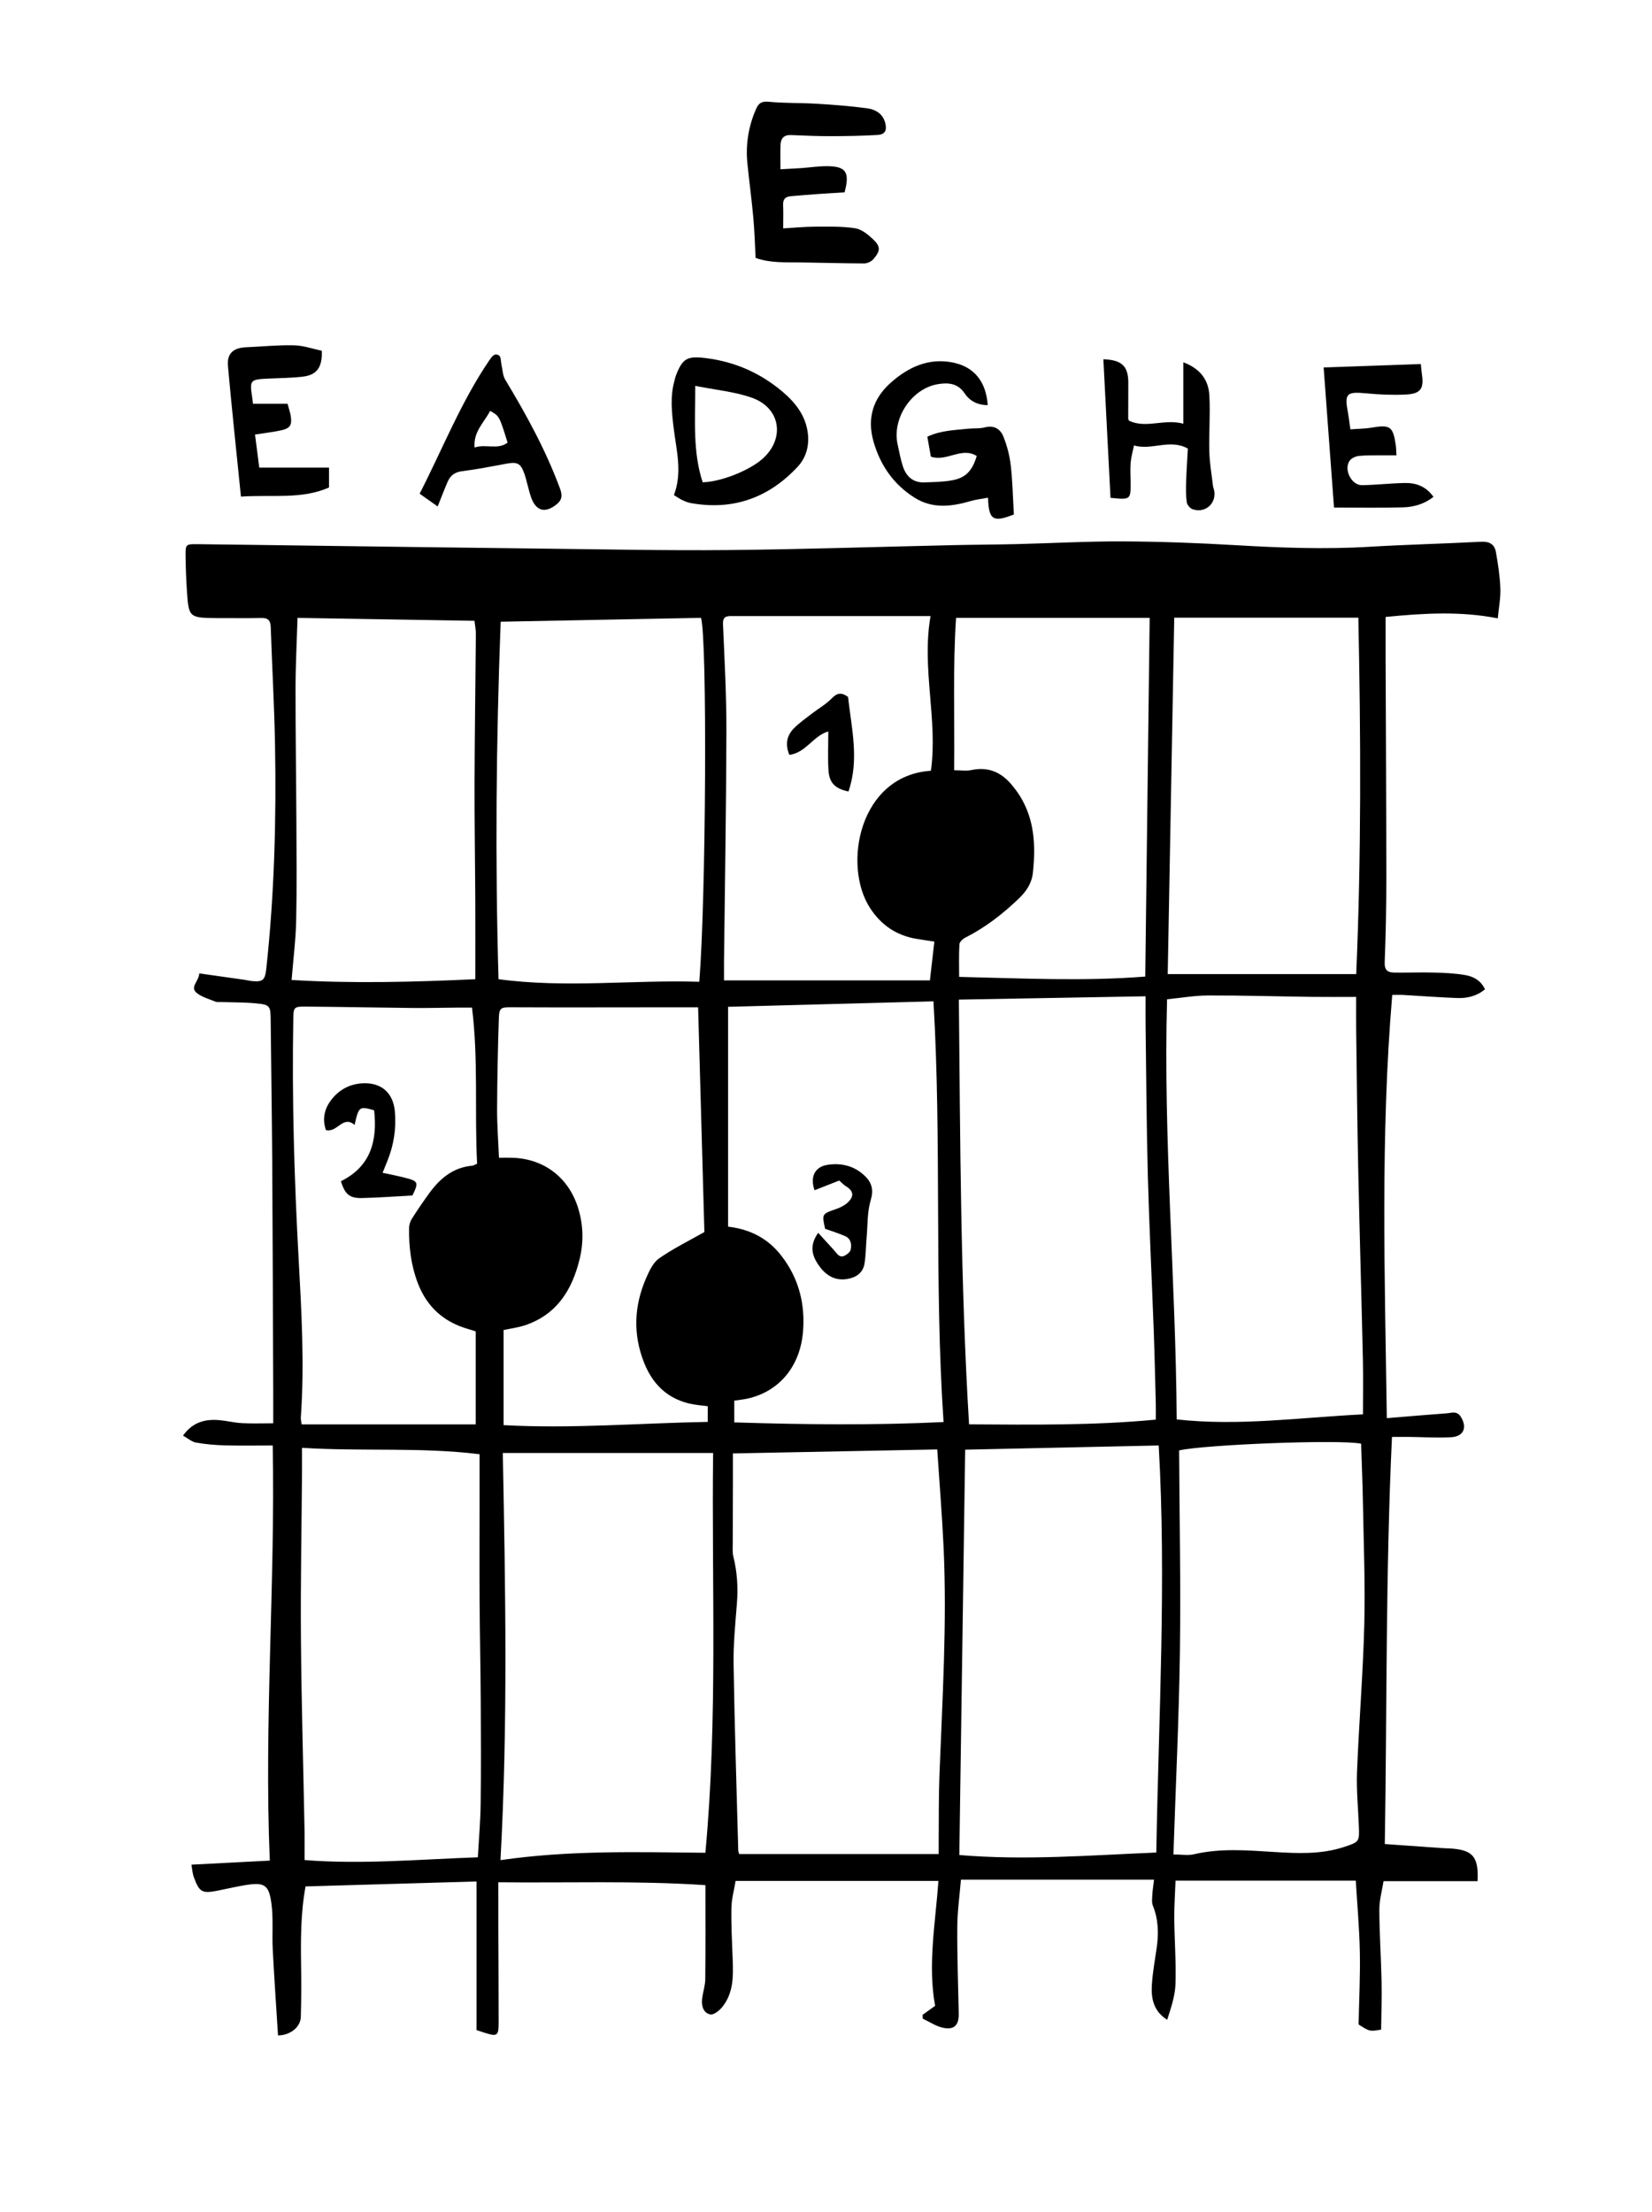 <?xml version="1.0" encoding="iso-8859-1"?>
<!-- Generator: Adobe Illustrator 16.0.0, SVG Export Plug-In . SVG Version: 6.00 Build 0)  -->
<!DOCTYPE svg PUBLIC "-//W3C//DTD SVG 1.1//EN" "http://www.w3.org/Graphics/SVG/1.1/DTD/svg11.dtd">
<svg version="1.1" xmlns="http://www.w3.org/2000/svg" xmlns:xlink="http://www.w3.org/1999/xlink" x="0px" y="0px"
	 width="175.68px" height="235.173px" viewBox="0 0 175.68 235.173" style="enable-background:new 0 0 175.68 235.173;"
	 xml:space="preserve">
<g id="E">
	<g id="E_1_">
		<path style="fill:none;" d="M175.68,235.173c-58.561,0-117.12,0-175.68,0C0,155.333,0,75.494,0-4.346c58.56,0,117.119,0,175.68,0
			C175.68,75.493,175.68,155.333,175.68,235.173z M147.479,150.793c-0.213-15.141-0.689-30.031,0.58-45
			c0.445,0,0.799-0.017,1.15,0.002c1.914,0.109,3.826,0.255,5.741,0.329c1.077,0.042,2.102-0.204,2.973-0.929
			c-0.447-0.956-1.246-1.367-2.112-1.515c-1.095-0.187-2.218-0.235-3.331-0.265c-1.397-0.038-2.798,0.021-4.196,0.002
			c-0.676-0.008-1.062-0.229-1.029-1.087c0.118-2.996,0.177-5.996,0.175-8.994c-0.003-7.839-0.05-15.677-0.078-23.516
			c-0.005-1.389,0-2.778,0-4.217c4.126-0.406,8.006-0.625,11.928,0.149c0.107-1.129,0.314-2.162,0.276-3.185
			c-0.049-1.3-0.244-2.603-0.477-3.886c-0.145-0.8-0.69-1.122-1.575-1.075c-3.951,0.21-7.909,0.297-11.858,0.535
			c-4.761,0.285-9.504,0.108-14.257-0.171c-3.986-0.234-7.983-0.382-11.977-0.401c-3.753-0.017-7.507,0.195-11.26,0.287
			c-2.278,0.056-4.557,0.061-6.835,0.112c-7.951,0.177-15.901,0.446-23.854,0.522c-6.636,0.064-13.273-0.081-19.91-0.155
			c-7.636-0.085-15.271-0.192-22.908-0.292c-4.557-0.06-9.113-0.129-13.669-0.179c-1.199-0.013-1.25,0.032-1.239,1.188
			c0.012,1.278,0.06,2.558,0.146,3.833c0.185,2.765,0.25,2.812,3.118,2.839c0.16,0.001,0.32,0,0.48,0
			c1.439,0,2.878,0.022,4.316-0.011c0.723-0.017,0.974,0.271,0.998,0.984c0.137,4.154,0.379,8.306,0.454,12.46
			c0.144,7.958-0.065,15.905-0.926,23.826c-0.134,1.235-0.354,1.456-1.572,1.332c-0.238-0.024-0.471-0.089-0.708-0.124
			c-1.605-0.229-3.21-0.456-4.849-0.688c-0.039,0.883-1.105,1.477-0.197,2.137c0.559,0.406,1.271,0.607,1.926,0.87
			c0.176,0.07,0.396,0.032,0.596,0.039c1.238,0.042,2.481,0.023,3.711,0.14c1.497,0.142,1.544,0.28,1.558,1.794
			c0.046,5.036,0.132,10.07,0.165,15.106c0.052,8.073,0.073,16.146,0.105,24.221c0.005,1.111,0.001,2.223,0.001,3.53
			c-1.208,0-2.271,0.042-3.328-0.015c-0.794-0.042-1.58-0.244-2.374-0.316c-1.502-0.137-2.839,0.175-3.893,1.642
			c0.513,0.285,0.923,0.658,1.386,0.741c1.011,0.182,2.047,0.268,3.076,0.297c1.657,0.045,3.317,0.012,5.079,0.012
			c0.279,14.704-0.929,29.34-0.312,44.138c-2.813,0.146-5.51,0.285-8.332,0.433c0.078,0.427,0.099,0.903,0.255,1.329
			c0.593,1.615,0.875,1.759,2.562,1.428c0.979-0.192,1.949-0.429,2.933-0.586c1.98-0.316,2.48-0.059,2.751,1.92
			c0.221,1.608,0.058,3.267,0.143,4.898c0.158,3.059,0.372,6.114,0.562,9.164c1.292-0.002,2.39-0.875,2.424-1.95
			c0.055-1.754,0.061-3.511,0.034-5.267c-0.045-2.876-0.061-5.746,0.471-8.623c6.077-0.177,12.118-0.352,18.185-0.527
			c0,5.428,0,10.607,0,15.806c0.295,0.098,0.592,0.198,0.891,0.291c1.311,0.408,1.456,0.319,1.457-1.075
			c0.003-3.439-0.022-6.878-0.032-10.317c-0.005-1.502-0.001-3.005-0.001-4.619c7.396,0.085,14.616-0.191,22.023,0.306
			c0,3.379,0.021,6.686-0.017,9.991c-0.008,0.708-0.259,1.411-0.338,2.123c-0.082,0.731,0.137,1.487,0.879,1.631
			c0.369,0.072,0.976-0.421,1.285-0.809c1.178-1.479,1.161-3.251,1.091-5.026c-0.072-1.836-0.169-3.675-0.134-5.51
			c0.019-0.969,0.294-1.932,0.446-2.852c7.294,0,14.392,0,21.567,0c-0.323,4.517-1.148,8.95-0.352,13.284
			c-0.521,0.375-0.926,0.667-1.332,0.959c0.008,0.136,0.016,0.271,0.022,0.406c0.695,0.327,1.36,0.783,2.093,0.954
			c1.229,0.287,1.755-0.247,1.729-1.49c-0.066-3.076-0.174-6.153-0.154-9.229c0.01-1.651,0.247-3.301,0.387-5.01
			c6.955,0,13.687,0,20.533,0c-0.078,0.679-0.155,1.146-0.18,1.616c-0.02,0.382-0.077,0.809,0.059,1.144
			c0.591,1.461,0.626,2.952,0.406,4.479c-0.188,1.305-0.428,2.607-0.512,3.92c-0.093,1.443,0.16,2.813,1.628,3.735
			c0.408-1.271,0.841-2.533,0.883-3.808c0.076-2.311-0.109-4.629-0.13-6.944c-0.012-1.338,0.085-2.677,0.135-4.045
			c6.516,0,12.812,0,19.168,0c0.154,2.583,0.384,5.086,0.432,7.592c0.05,2.541-0.08,5.086-0.133,7.7
			c1.177,0.757,1.177,0.757,2.397,0.548c0.019-1.661,0.082-3.367,0.047-5.072c-0.052-2.557-0.229-5.111-0.237-7.667
			c-0.003-1.04,0.297-2.082,0.447-3.046c3.483,0,6.742,0,9.998,0c0.127-2.61-0.499-3.336-2.964-3.479
			c-0.239-0.014-0.48-0.012-0.72-0.029c-2.023-0.142-4.046-0.286-6.181-0.438c0.235-14.479,0.082-28.812,0.763-43.292
			c0.646,0,1.188-0.006,1.73,0.001c1.519,0.017,3.041,0.116,4.555,0.036c1.356-0.072,1.746-1.055,1.027-2.186
			c-0.415-0.652-0.986-0.392-1.504-0.354C151.769,150.428,149.704,150.61,147.479,150.793z M85.815,20.455
			c0.579-2.161,0.143-2.774-1.856-2.786c-0.914-0.006-1.828,0.138-2.742,0.202c-0.697,0.049-1.395,0.08-2.22,0.125
			c0-0.97-0.018-1.762,0.005-2.554c0.02-0.702,0.338-1.114,1.115-1.082c1.396,0.058,2.792,0.119,4.189,0.117
			c1.67-0.003,3.342-0.032,5.008-0.127c0.787-0.045,1.02-0.465,0.838-1.233c-0.236-0.993-1.016-1.474-1.9-1.596
			c-1.771-0.245-3.561-0.379-5.348-0.489c-1.711-0.105-3.435-0.049-5.138-0.212c-0.749-0.071-1.082,0.125-1.361,0.762
			c-0.822,1.872-1.127,3.817-0.92,5.841c0.195,1.905,0.452,3.803,0.625,5.709c0.128,1.418,0.167,2.844,0.247,4.29
			c1.54,0.555,3.138,0.459,4.729,0.479c2.271,0.028,4.542,0.104,6.812,0.108c0.333,0.001,0.766-0.198,0.981-0.451
			c0.771-0.903,0.787-1.345-0.057-2.142c-0.532-0.502-1.214-1.049-1.893-1.15c-1.402-0.209-2.847-0.17-4.273-0.165
			c-1.091,0.004-2.182,0.113-3.37,0.181c0-0.974,0.028-1.729-0.008-2.48c-0.03-0.609,0.241-0.893,0.816-0.941
			c0.954-0.08,1.907-0.163,2.862-0.23C83.901,20.565,84.848,20.514,85.815,20.455z M107.82,54.703
			c-0.109-1.842-0.139-3.554-0.337-5.246c-0.122-1.046-0.397-2.105-0.798-3.079c-0.315-0.767-0.988-1.191-1.955-0.934
			c-0.568,0.151-1.191,0.081-1.787,0.143c-1.451,0.152-2.93,0.186-4.328,0.848c0.134,0.75,0.257,1.445,0.376,2.119
			c1.665,0.586,3.261-1.079,4.878-0.067c-0.469,1.564-1.156,2.312-2.592,2.581c-0.971,0.181-1.977,0.189-2.969,0.226
			c-1.205,0.045-1.94-0.634-2.295-1.712c-0.248-0.752-0.381-1.543-0.555-2.32c-0.623-2.786,1.51-5.983,4.321-6.42
			c1.093-0.17,2.093-0.091,2.826,1.011c0.53,0.796,1.396,1.233,2.432,1.222c-0.171-2.498-1.443-4.084-3.733-4.533
			c-2.562-0.502-4.706,0.494-6.57,2.145c-1.906,1.688-2.547,3.803-1.837,6.28c0.721,2.515,2.13,4.542,4.353,5.948
			c1.924,1.216,3.955,0.955,6.005,0.355c0.583-0.17,1.198-0.231,1.817-0.346C105.141,55.303,105.619,55.573,107.82,54.703z
			 M71.669,52.647c0.351,0.212,0.608,0.396,0.89,0.528c0.287,0.134,0.589,0.262,0.897,0.317c4.492,0.807,8.279-0.553,11.359-3.849
			c0.86-0.92,1.238-2.129,1.107-3.441c-0.192-1.924-1.276-3.333-2.673-4.523c-2.368-2.016-5.109-3.222-8.208-3.603
			c-1.976-0.243-2.468,0.038-3.183,1.904c-0.057,0.147-0.079,0.309-0.123,0.462c-0.496,1.735-0.294,3.48-0.076,5.227
			C71.946,47.954,72.575,50.236,71.669,52.647z M27.118,46.204c1.13-0.178,1.963-0.266,2.774-0.448
			c0.971-0.218,1.179-0.552,1.028-1.518c-0.066-0.419-0.213-0.825-0.342-1.307c-1.279,0-2.465,0-3.676,0
			c-0.034-0.291-0.05-0.485-0.08-0.677c-0.29-1.836-0.222-1.912,1.703-2c1.234-0.056,2.475-0.063,3.699-0.208
			c1.469-0.174,2.077-1.017,1.996-2.752c-0.946-0.196-1.94-0.553-2.942-0.577c-1.71-0.04-3.424,0.134-5.138,0.209
			c-1.33,0.058-2.019,0.667-1.899,1.989c0.414,4.589,0.907,9.172,1.383,13.889c3.294-0.229,6.419,0.322,9.365-0.969
			c0-0.71,0-1.34,0-2.118c-2.453,0-4.862,0-7.416,0C27.421,48.551,27.272,47.396,27.118,46.204z M46.544,53.853
			c0.408-1.019,0.714-1.831,1.059-2.625c0.288-0.664,0.754-1.03,1.542-1.127c1.581-0.194,3.146-0.513,4.715-0.799
			c1.146-0.209,1.508-0.053,1.898,1.056c0.29,0.825,0.432,1.701,0.722,2.525c0.525,1.493,1.526,1.719,2.742,0.716
			c0.612-0.505,0.567-1.018,0.316-1.694c-1.51-4.062-3.578-7.837-5.811-11.535c-0.262-0.434-0.269-1.022-0.39-1.54
			c-0.082-0.351-0.041-0.868-0.259-1.022c-0.463-0.327-0.764,0.093-1.028,0.481c-3.006,4.41-4.949,9.365-7.423,14.206
			C45.279,52.957,45.867,53.373,46.544,53.853z M143.602,45.649c-0.104-0.731-0.157-1.245-0.252-1.751
			c-0.39-2.077-0.163-2.276,1.969-2.072c1.385,0.132,2.789,0.194,4.178,0.125c1.587-0.078,1.949-0.625,1.715-2.161
			c-0.047-0.305-0.066-0.613-0.115-1.083c-3.431,0.121-6.798,0.239-10.335,0.363c0.374,5.05,0.734,9.92,1.103,14.897
			c2.572,0,4.967,0.048,7.357-0.021c1.139-0.033,2.246-0.354,3.221-1.114c-0.784-1.11-1.846-1.501-3.049-1.476
			c-1.515,0.032-3.025,0.206-4.54,0.234c-1.126,0.021-1.982-1.657-1.329-2.598c0.19-0.274,0.638-0.477,0.987-0.513
			c0.832-0.086,1.676-0.056,2.515-0.067c0.463-0.006,0.926-0.001,1.48-0.001c-0.031-0.474-0.031-0.786-0.076-1.092
			c-0.289-1.983-0.604-2.186-2.57-1.849C145.126,45.596,144.37,45.592,143.602,45.649z M118.096,52.935
			c2.151,0.211,2.15,0.211,2.135-1.696c-0.005-0.679-0.051-1.361,0.005-2.036c0.047-0.575,0.215-1.14,0.354-1.836
			c1.938,0.55,3.805-0.74,5.73,0.331c-0.064,1.203-0.147,2.392-0.185,3.583c-0.022,0.713-0.031,1.437,0.072,2.139
			c0.04,0.275,0.357,0.639,0.627,0.73c1.341,0.456,2.545-0.623,2.284-1.996c-0.03-0.156-0.104-0.305-0.121-0.461
			c-0.143-1.215-0.36-2.43-0.393-3.648c-0.053-1.994,0.113-3.996,0.004-5.985c-0.087-1.601-0.902-2.836-2.773-3.537
			c0,2.253,0,4.334,0,6.527c-2.067-0.542-3.955,0.544-5.771-0.313c-0.031-0.079-0.086-0.151-0.086-0.223
			c-0.001-1.278,0.012-2.557,0.009-3.834c-0.004-1.744-0.686-2.411-2.651-2.479C117.589,43.1,117.841,47.989,118.096,52.935z"/>
		<path style="fill-rule:evenodd;clip-rule:evenodd;" d="M147.479,150.793c2.226-0.183,4.29-0.365,6.357-0.513
			c0.518-0.037,1.089-0.298,1.504,0.354c0.719,1.131,0.329,2.113-1.027,2.186c-1.514,0.08-3.036-0.02-4.555-0.036
			c-0.543-0.007-1.085-0.001-1.73-0.001c-0.681,14.48-0.527,28.812-0.763,43.292c2.135,0.152,4.157,0.297,6.181,0.438
			c0.239,0.018,0.48,0.016,0.72,0.029c2.465,0.144,3.091,0.869,2.964,3.479c-3.256,0-6.515,0-9.998,0
			c-0.15,0.964-0.45,2.006-0.447,3.046c0.008,2.556,0.186,5.11,0.237,7.667c0.035,1.705-0.028,3.411-0.047,5.072
			c-1.221,0.209-1.221,0.209-2.397-0.548c0.053-2.614,0.183-5.159,0.133-7.7c-0.048-2.506-0.277-5.009-0.432-7.592
			c-6.355,0-12.652,0-19.168,0c-0.05,1.368-0.146,2.707-0.135,4.045c0.021,2.315,0.206,4.634,0.13,6.944
			c-0.042,1.274-0.475,2.537-0.883,3.808c-1.468-0.922-1.721-2.292-1.628-3.735c0.084-1.312,0.324-2.615,0.512-3.92
			c0.22-1.526,0.185-3.018-0.406-4.479c-0.136-0.335-0.078-0.762-0.059-1.144c0.024-0.47,0.102-0.938,0.18-1.616
			c-6.847,0-13.578,0-20.533,0c-0.14,1.709-0.377,3.358-0.387,5.01c-0.02,3.076,0.088,6.153,0.154,9.229
			c0.026,1.243-0.5,1.777-1.729,1.49c-0.732-0.171-1.397-0.627-2.093-0.954c-0.007-0.136-0.015-0.271-0.022-0.406
			c0.406-0.292,0.812-0.584,1.332-0.959c-0.797-4.334,0.028-8.768,0.352-13.284c-7.176,0-14.273,0-21.567,0
			c-0.152,0.92-0.428,1.883-0.446,2.852c-0.035,1.835,0.062,3.674,0.134,5.51c0.07,1.775,0.087,3.548-1.091,5.026
			c-0.31,0.388-0.916,0.881-1.285,0.809c-0.742-0.144-0.96-0.899-0.879-1.631c0.079-0.712,0.33-1.415,0.338-2.123
			c0.038-3.306,0.017-6.612,0.017-9.991c-7.407-0.497-14.627-0.221-22.023-0.306c0,1.614-0.004,3.117,0.001,4.619
			c0.01,3.439,0.035,6.878,0.032,10.317c-0.001,1.395-0.146,1.483-1.457,1.075c-0.299-0.093-0.595-0.193-0.891-0.291
			c0-5.198,0-10.378,0-15.806c-6.066,0.176-12.107,0.351-18.185,0.527c-0.531,2.877-0.516,5.747-0.471,8.623
			c0.027,1.756,0.021,3.513-0.034,5.267c-0.034,1.075-1.131,1.948-2.424,1.95c-0.19-3.05-0.404-6.105-0.562-9.164
			c-0.084-1.632,0.079-3.29-0.143-4.898c-0.271-1.979-0.771-2.236-2.751-1.92c-0.983,0.157-1.954,0.394-2.933,0.586
			c-1.687,0.331-1.968,0.188-2.562-1.428c-0.156-0.426-0.177-0.902-0.255-1.329c2.822-0.147,5.519-0.287,8.332-0.433
			c-0.618-14.798,0.59-29.434,0.312-44.138c-1.762,0-3.422,0.033-5.079-0.012c-1.029-0.029-2.064-0.115-3.076-0.297
			c-0.462-0.083-0.873-0.456-1.386-0.741c1.054-1.467,2.391-1.778,3.893-1.642c0.794,0.072,1.58,0.274,2.374,0.316
			c1.057,0.057,2.119,0.015,3.328,0.015c0-1.308,0.004-2.419-0.001-3.53c-0.033-8.074-0.054-16.147-0.105-24.221
			c-0.032-5.036-0.118-10.07-0.165-15.106c-0.014-1.514-0.061-1.652-1.558-1.794c-1.23-0.117-2.474-0.098-3.711-0.14
			c-0.2-0.007-0.42,0.031-0.596-0.039c-0.655-0.263-1.367-0.464-1.926-0.87c-0.908-0.66,0.158-1.253,0.197-2.137
			c1.639,0.232,3.244,0.458,4.849,0.688c0.237,0.034,0.47,0.099,0.708,0.124c1.218,0.124,1.438-0.097,1.572-1.332
			c0.86-7.921,1.07-15.869,0.926-23.826c-0.075-4.154-0.317-8.306-0.454-12.46c-0.023-0.712-0.275-1-0.998-0.984
			c-1.438,0.033-2.877,0.01-4.316,0.011c-0.16,0-0.32,0.001-0.48,0c-2.867-0.028-2.933-0.075-3.118-2.839
			c-0.085-1.275-0.133-2.554-0.146-3.833c-0.011-1.157,0.04-1.202,1.239-1.188c4.557,0.05,9.113,0.119,13.669,0.179
			c7.636,0.099,15.272,0.207,22.908,0.292c6.637,0.074,13.274,0.219,19.91,0.155c7.953-0.076,15.903-0.345,23.854-0.522
			c2.278-0.051,4.557-0.056,6.835-0.112c3.753-0.091,7.507-0.304,11.26-0.287c3.993,0.019,7.99,0.167,11.977,0.401
			c4.753,0.28,9.496,0.457,14.257,0.171c3.949-0.237,7.907-0.324,11.858-0.535c0.885-0.047,1.431,0.274,1.575,1.075
			c0.232,1.284,0.428,2.586,0.477,3.886c0.038,1.023-0.169,2.056-0.276,3.185c-3.922-0.774-7.802-0.555-11.928-0.149
			c0,1.439-0.005,2.829,0,4.217c0.028,7.838,0.075,15.677,0.078,23.516c0.002,2.998-0.057,5.998-0.175,8.994
			c-0.033,0.858,0.354,1.079,1.029,1.087c1.398,0.019,2.799-0.041,4.196-0.002c1.113,0.03,2.236,0.078,3.331,0.265
			c0.866,0.148,1.665,0.56,2.112,1.515c-0.871,0.725-1.896,0.971-2.973,0.929c-1.915-0.074-3.827-0.22-5.741-0.329
			c-0.352-0.02-0.705-0.002-1.15-0.002C146.789,120.762,147.266,135.652,147.479,150.793z M99.822,197.143
			c0-0.474-0.003-0.903,0.002-1.334c0.021-2.359-0.009-4.721,0.081-7.078c0.308-8.066,0.815-16.131,0.44-24.209
			c-0.159-3.42-0.441-6.835-0.677-10.404c-7.346,0.144-14.474,0.283-21.726,0.424c0,1.1,0.002,2.169,0,3.239
			c-0.006,2.115-0.018,4.23-0.019,6.347c0,0.463-0.044,0.945,0.066,1.387c0.411,1.646,0.511,3.3,0.376,4.99
			c-0.17,2.149-0.386,4.308-0.352,6.459c0.104,6.595,0.318,13.189,0.495,19.783c0.004,0.147,0.074,0.293,0.101,0.396
			C85.658,197.143,92.644,197.143,99.822,197.143z M75.013,197.004c1.333-14.328,0.654-28.497,0.822-42.51
			c-7.523,0-14.878,0-22.365,0c0.279,14.503,0.547,28.853-0.248,43.293C60.57,196.722,67.719,196.932,75.013,197.004z
			 M122.965,196.979c0.251-14.51,1.076-28.897,0.256-43.283c-6.993,0.152-13.832,0.301-20.58,0.447
			c-0.207,14.367-0.416,28.722-0.623,43.101C109.043,197.835,115.893,197.271,122.965,196.979z M144.942,150.387
			c0-2.014,0.036-3.93-0.007-5.844c-0.153-6.753-0.354-13.505-0.497-20.259c-0.104-4.913-0.151-9.829-0.216-14.743
			c-0.016-1.223-0.002-2.446-0.002-3.541c-1.683,0-3.195,0.017-4.707-0.003c-3.677-0.048-7.354-0.159-11.029-0.149
			c-1.453,0.004-2.905,0.262-4.373,0.406c-0.414,15.008,0.926,29.792,1.025,44.672C131.74,151.656,138.168,150.728,144.942,150.387z
			 M103.053,151.449c6.689,0.04,13.227,0.131,19.86-0.501c0-0.629,0.013-1.181-0.002-1.731c-0.069-2.636-0.128-5.272-0.225-7.908
			c-0.2-5.431-0.474-10.86-0.62-16.293c-0.144-5.31-0.168-10.623-0.239-15.935c-0.014-0.982-0.002-1.965-0.002-3.146
			c-6.663,0.119-13.227,0.235-19.856,0.353C102.119,121.42,102.141,136.358,103.053,151.449z M53.243,66.108
			c-0.485,12.756-0.595,25.368-0.228,38.01c7.189,0.967,14.28,0.053,21.351,0.274c0.71-8.826,0.862-36.468,0.181-38.697
			C67.526,65.832,60.464,65.969,53.243,66.108z M125.392,154.222c0.038,7.217,0.184,14.323,0.083,21.427
			c-0.1,7.099-0.444,14.194-0.689,21.536c0.866,0,1.555,0.125,2.179-0.021c2.811-0.659,5.635-0.426,8.462-0.248
			c2.517,0.157,5.032,0.28,7.479-0.521c1.668-0.546,1.663-0.56,1.598-2.258c-0.073-1.912-0.269-3.828-0.193-5.734
			c0.208-5.226,0.639-10.444,0.773-15.671c0.11-4.271-0.067-8.548-0.142-12.822c-0.037-2.146-0.13-4.289-0.196-6.404
			C142.469,153.035,128.109,153.6,125.392,154.222z M99.268,106.472c-7.433,0.198-14.679,0.391-21.84,0.582
			c0,7.898,0,15.627,0,23.375c2.428,0.289,4.266,1.295,5.657,3.082c1.856,2.385,2.555,5.125,2.31,8.089
			c-0.304,3.671-2.497,6.302-5.784,7.087c-0.496,0.118-1.01,0.164-1.525,0.244c0,0.789,0,1.516,0,2.311
			c7.459,0.236,14.822,0.318,22.256-0.036C99.333,136.271,100.156,121.48,99.268,106.472z M50.816,197.486
			c0.11-1.979,0.275-3.808,0.298-5.637c0.046-3.677,0.031-7.354,0.009-11.031c-0.02-3.476-0.097-6.952-0.119-10.428
			c-0.021-3.354-0.004-6.71-0.004-10.064c0-1.864,0-3.729,0-5.699c-6.292-0.777-12.515-0.274-18.883-0.682
			c0,0.979,0.005,1.808,0,2.637c-0.043,5.871-0.162,11.744-0.115,17.615c0.054,6.831,0.255,13.661,0.386,20.491
			c0.019,0.988,0.002,1.977,0.002,3.09C38.479,198.261,44.562,197.704,50.816,197.486z M124.18,103.576c6.696,0,13.347,0,20.046,0
			c0.545-12.638,0.492-25.192,0.225-37.9c-6.611,0-13.062,0-19.577,0C124.643,78.281,124.412,90.886,124.18,103.576z M31.64,65.7
			c-0.079,2.634-0.209,5.06-0.212,7.487c-0.006,4.677,0.068,9.355,0.09,14.033c0.016,3.555,0.057,7.111-0.022,10.664
			c-0.046,2.059-0.309,4.114-0.486,6.316c6.516,0.394,12.988,0.217,19.535-0.08c0-2.925,0.011-5.679-0.002-8.433
			c-0.02-4.197-0.091-8.395-0.078-12.591c0.016-5.235,0.099-10.471,0.141-15.707c0.003-0.421-0.089-0.842-0.149-1.379
			C44.158,65.907,37.981,65.805,31.64,65.7z M74.907,131.002c-0.22-7.877-0.442-15.813-0.667-23.893c-1.361,0-2.791,0-4.22,0
			c-5.195,0.002-10.391,0.021-15.586-0.005c-1.166-0.006-1.348,0.011-1.387,1.214c-0.103,3.192-0.17,6.387-0.184,9.581
			c-0.007,1.703,0.125,3.405,0.198,5.204c0.551,0,1.025-0.016,1.497,0.003c3.392,0.133,5.974,2.179,6.95,5.435
			c0.532,1.773,0.562,3.559,0.134,5.326c-0.791,3.271-2.418,5.913-5.81,7.048c-0.735,0.246-1.52,0.342-2.278,0.506
			c0,3.371,0,6.676,0,10.113c7.297,0.396,14.493-0.217,21.711-0.346c0-0.648,0-1.148,0-1.668c-0.391-0.045-0.707-0.08-1.021-0.117
			c-2.811-0.333-4.698-1.881-5.732-4.465c-1.219-3.044-1.092-6.094,0.216-9.077c0.331-0.755,0.739-1.627,1.374-2.067
			C71.593,132.756,73.244,131.946,74.907,131.002z M99.364,100.119c-0.792-0.121-1.345-0.199-1.894-0.291
			c-2.132-0.354-3.76-1.46-4.939-3.267c-2.959-4.533-1.177-14.106,6.466-14.607c0.754-5.443-1.013-10.868-0.04-16.446
			c-0.612,0-1.043,0-1.475,0c-5,0-10,0-14.999,0c-1.56,0-3.12,0.002-4.68-0.002c-0.589-0.002-0.953,0.085-0.918,0.868
			c0.166,3.792,0.372,7.586,0.363,11.378c-0.02,8.157-0.163,16.313-0.254,24.47c-0.007,0.628-0.001,1.257-0.001,2.022
			c7.328,0,14.51,0,21.896,0C99.039,102.939,99.196,101.577,99.364,100.119z M50.587,141.567c-0.179-0.058-0.473-0.162-0.772-0.246
			c-2.601-0.73-4.408-2.348-5.376-4.867c-0.725-1.888-0.965-3.865-0.937-5.875c0.005-0.337,0.123-0.714,0.304-0.998
			c0.6-0.943,1.227-1.87,1.889-2.771c1.125-1.53,2.51-2.675,4.502-2.859c0.181-0.017,0.353-0.139,0.54-0.215
			c-0.287-5.541,0.151-11.051-0.544-16.597c-0.618,0-1.129-0.004-1.641,0c-1.557,0.013-3.115,0.054-4.672,0.039
			c-3.834-0.039-7.668-0.119-11.502-0.148c-1.083-0.008-1.167,0.121-1.186,1.174c-0.154,8.554,0.097,17.099,0.565,25.64
			c0.308,5.624,0.631,11.251,0.233,16.886c-0.015,0.219,0.054,0.442,0.091,0.724c6.161,0,12.256,0,18.506,0
			C50.587,148.119,50.587,144.896,50.587,141.567z M101.468,81.898c0.689,0,1.287,0.099,1.839-0.018
			c1.756-0.373,3.132,0.206,4.249,1.531c0.334,0.396,0.651,0.812,0.922,1.252c1.55,2.513,1.663,5.269,1.368,8.101
			c-0.119,1.144-0.68,1.987-1.488,2.765c-1.71,1.646-3.557,3.082-5.683,4.157c-0.275,0.139-0.631,0.46-0.646,0.716
			c-0.07,1.137-0.03,2.282-0.03,3.47c6.722,0.153,13.283,0.486,19.792-0.035c0.155-12.743,0.311-25.349,0.468-38.143
			c-6.967,0-13.699,0-20.588,0C101.316,70.993,101.531,76.373,101.468,81.898z"/>
		<path style="fill-rule:evenodd;clip-rule:evenodd;" d="M89.815,20.455c-0.968,0.06-1.914,0.111-2.86,0.178
			c-0.955,0.068-1.908,0.151-2.862,0.23c-0.575,0.048-0.846,0.332-0.816,0.941c0.037,0.751,0.008,1.506,0.008,2.48
			c1.188-0.068,2.279-0.176,3.37-0.181c1.427-0.005,2.871-0.045,4.273,0.165c0.679,0.101,1.361,0.648,1.893,1.15
			c0.844,0.797,0.828,1.239,0.057,2.142c-0.215,0.252-0.647,0.452-0.98,0.451c-2.271-0.004-4.542-0.08-6.812-0.108
			c-1.59-0.02-3.189,0.075-4.729-0.479c-0.08-1.446-0.118-2.872-0.247-4.29c-0.173-1.906-0.431-3.805-0.625-5.709
			c-0.207-2.024,0.098-3.97,0.92-5.841c0.28-0.637,0.612-0.833,1.361-0.762c1.704,0.163,3.427,0.107,5.138,0.212
			c1.787,0.11,3.576,0.244,5.347,0.489c0.885,0.122,1.664,0.603,1.9,1.596c0.182,0.768-0.051,1.188-0.838,1.233
			c-1.666,0.096-3.338,0.125-5.008,0.127c-1.396,0.002-2.793-0.059-4.189-0.117c-0.777-0.032-1.095,0.379-1.115,1.082
			c-0.022,0.792-0.005,1.584-0.005,2.554c0.825-0.046,1.523-0.076,2.22-0.125c0.915-0.064,1.829-0.208,2.742-0.202
			C89.958,17.681,90.395,18.294,89.815,20.455z"/>
		<path style="fill-rule:evenodd;clip-rule:evenodd;" d="M107.82,54.703c-2.201,0.87-2.68,0.6-2.748-1.78
			c-0.619,0.115-1.234,0.176-1.817,0.346c-2.05,0.599-4.081,0.861-6.005-0.355c-2.223-1.406-3.632-3.433-4.353-5.948
			c-0.71-2.477-0.069-4.592,1.837-6.28c1.864-1.651,4.008-2.647,6.57-2.145c2.29,0.449,3.562,2.035,3.733,4.533
			c-1.036,0.012-1.901-0.425-2.432-1.222c-0.733-1.102-1.733-1.181-2.826-1.011c-2.812,0.438-4.944,3.635-4.321,6.42
			c0.174,0.776,0.307,1.567,0.555,2.32c0.354,1.079,1.09,1.757,2.295,1.712c0.992-0.037,1.998-0.045,2.969-0.226
			c1.436-0.269,2.123-1.017,2.592-2.581c-1.617-1.012-3.213,0.653-4.878,0.067c-0.119-0.673-0.242-1.368-0.376-2.119
			c1.398-0.662,2.877-0.696,4.328-0.848c0.596-0.062,1.219,0.008,1.787-0.143c0.967-0.258,1.64,0.167,1.955,0.934
			c0.4,0.974,0.676,2.033,0.798,3.079C107.682,51.149,107.711,52.861,107.82,54.703z"/>
		<path style="fill-rule:evenodd;clip-rule:evenodd;" d="M71.669,52.647c0.905-2.412,0.276-4.693-0.009-6.979
			c-0.218-1.747-0.42-3.491,0.076-5.227c0.044-0.153,0.066-0.314,0.123-0.462c0.715-1.866,1.207-2.147,3.183-1.904
			c3.098,0.381,5.839,1.587,8.208,3.603c1.397,1.19,2.481,2.6,2.673,4.523c0.131,1.312-0.247,2.521-1.107,3.441
			c-3.08,3.296-6.867,4.656-11.359,3.849c-0.309-0.055-0.611-0.183-0.897-0.317C72.278,53.043,72.021,52.859,71.669,52.647z
			 M73.936,41.029c-0.003,3.699-0.273,7.032,0.79,10.252c1.903-0.04,4.892-1.218,6.316-2.455c2.47-2.144,2.001-5.442-1.083-6.534
			C78.114,41.64,76.101,41.465,73.936,41.029z"/>
		<path style="fill-rule:evenodd;clip-rule:evenodd;" d="M27.118,46.204c0.154,1.192,0.303,2.347,0.454,3.514
			c2.554,0,4.963,0,7.416,0c0,0.778,0,1.408,0,2.118c-2.946,1.292-6.071,0.74-9.365,0.969c-0.476-4.717-0.969-9.3-1.383-13.889
			c-0.119-1.321,0.57-1.931,1.899-1.989c1.713-0.075,3.428-0.25,5.138-0.209c1.002,0.023,1.997,0.38,2.942,0.577
			c0.081,1.735-0.527,2.579-1.996,2.752c-1.224,0.145-2.465,0.152-3.699,0.208c-1.924,0.087-1.993,0.164-1.703,2
			c0.03,0.192,0.046,0.386,0.08,0.677c1.211,0,2.397,0,3.676,0c0.129,0.482,0.276,0.888,0.342,1.307
			c0.151,0.966-0.058,1.3-1.028,1.518C29.081,45.938,28.249,46.026,27.118,46.204z"/>
		<path style="fill-rule:evenodd;clip-rule:evenodd;" d="M46.544,53.853c-0.677-0.479-1.266-0.896-1.917-1.357
			c2.474-4.841,4.417-9.796,7.423-14.206c0.265-0.388,0.565-0.809,1.028-0.481c0.218,0.154,0.177,0.671,0.259,1.022
			c0.121,0.518,0.127,1.106,0.39,1.54c2.233,3.697,4.301,7.472,5.811,11.535c0.251,0.676,0.296,1.188-0.316,1.694
			c-1.215,1.003-2.216,0.777-2.742-0.716c-0.29-0.824-0.433-1.7-0.722-2.525c-0.39-1.109-0.752-1.266-1.898-1.056
			c-1.568,0.286-3.134,0.604-4.715,0.799c-0.788,0.097-1.253,0.463-1.542,1.127C47.258,52.022,46.953,52.833,46.544,53.853z
			 M53.979,47.066c-0.877-2.829-0.877-2.829-1.859-3.377c-0.623,1.226-1.797,2.199-1.651,3.896
			C51.666,47.177,52.919,47.866,53.979,47.066z"/>
		<path style="fill-rule:evenodd;clip-rule:evenodd;" d="M143.602,45.649c0.769-0.057,1.524-0.054,2.258-0.179
			c1.967-0.336,2.281-0.134,2.57,1.849c0.045,0.306,0.045,0.618,0.076,1.092c-0.555,0-1.018-0.005-1.48,0.001
			c-0.839,0.011-1.683-0.019-2.515,0.067c-0.35,0.036-0.797,0.239-0.987,0.513c-0.653,0.941,0.203,2.619,1.329,2.598
			c1.515-0.029,3.025-0.202,4.54-0.234c1.203-0.025,2.265,0.366,3.049,1.476c-0.975,0.761-2.082,1.081-3.221,1.114
			c-2.391,0.069-4.785,0.021-7.357,0.021c-0.368-4.977-0.729-9.847-1.103-14.897c3.537-0.125,6.904-0.243,10.335-0.363
			c0.049,0.471,0.068,0.779,0.115,1.083c0.234,1.536-0.128,2.083-1.715,2.161c-1.389,0.068-2.793,0.007-4.178-0.125
			c-2.132-0.204-2.358-0.004-1.969,2.072C143.444,44.404,143.498,44.918,143.602,45.649z"/>
		<path style="fill-rule:evenodd;clip-rule:evenodd;" d="M118.096,52.935c-0.255-4.946-0.507-9.834-0.759-14.735
			c1.966,0.068,2.647,0.735,2.651,2.479c0.003,1.278-0.01,2.556-0.009,3.834c0,0.072,0.055,0.145,0.086,0.223
			c1.815,0.857,3.703-0.229,5.771,0.313c0-2.192,0-4.274,0-6.527c1.871,0.7,2.687,1.936,2.773,3.537
			c0.109,1.989-0.057,3.991-0.004,5.985c0.032,1.218,0.25,2.433,0.393,3.648c0.018,0.156,0.091,0.305,0.121,0.461
			c0.261,1.374-0.943,2.452-2.284,1.996c-0.27-0.091-0.587-0.455-0.627-0.73c-0.104-0.702-0.095-1.425-0.072-2.139
			c0.037-1.191,0.12-2.38,0.185-3.583c-1.926-1.071-3.792,0.22-5.73-0.331c-0.14,0.696-0.308,1.261-0.354,1.836
			c-0.056,0.674-0.01,1.357-0.005,2.036C120.246,53.146,120.247,53.146,118.096,52.935z"/>
		<path style="fill-rule:evenodd;clip-rule:evenodd;fill:none;" d="M99.822,197.143c-7.179,0-14.165,0-21.211,0
			c-0.027-0.104-0.097-0.249-0.101-0.396c-0.176-6.594-0.39-13.188-0.495-19.783c-0.034-2.151,0.182-4.31,0.352-6.459
			c0.134-1.69,0.035-3.344-0.376-4.99c-0.11-0.441-0.066-0.924-0.066-1.387c0.001-2.116,0.013-4.231,0.019-6.347
			c0.002-1.07,0-2.14,0-3.239c7.251-0.141,14.38-0.28,21.726-0.424c0.235,3.569,0.518,6.984,0.677,10.404
			c0.375,8.078-0.133,16.143-0.44,24.209c-0.09,2.357-0.06,4.719-0.081,7.078C99.819,196.239,99.822,196.669,99.822,197.143z"/>
		<path style="fill-rule:evenodd;clip-rule:evenodd;fill:none;" d="M75.013,197.004c-7.294-0.072-14.443-0.282-21.791,0.783
			c0.794-14.44,0.527-28.79,0.248-43.293c7.486,0,14.842,0,22.365,0C75.667,168.507,76.346,182.676,75.013,197.004z"/>
		<path style="fill-rule:evenodd;clip-rule:evenodd;fill:none;" d="M122.965,196.979c-7.072,0.293-13.922,0.856-20.947,0.265
			c0.207-14.379,0.416-28.733,0.623-43.101c6.748-0.146,13.587-0.295,20.58-0.447C124.041,168.081,123.216,182.469,122.965,196.979z
			"/>
		<path style="fill-rule:evenodd;clip-rule:evenodd;fill:none;" d="M144.942,150.387c-6.774,0.341-13.202,1.27-19.806,0.541
			c-0.1-14.881-1.439-29.664-1.025-44.672c1.468-0.144,2.92-0.402,4.373-0.406c3.676-0.01,7.353,0.101,11.029,0.149
			c1.512,0.02,3.024,0.003,4.707,0.003c0,1.094-0.014,2.317,0.002,3.541c0.064,4.914,0.111,9.83,0.216,14.743
			c0.144,6.754,0.344,13.506,0.497,20.259C144.979,146.457,144.942,148.373,144.942,150.387z"/>
		<path style="fill-rule:evenodd;clip-rule:evenodd;fill:none;" d="M103.053,151.449c-0.912-15.091-0.934-30.029-1.084-45.162
			c6.63-0.118,13.193-0.234,19.856-0.353c0,1.181-0.012,2.164,0.002,3.146c0.071,5.312,0.096,10.625,0.239,15.935
			c0.146,5.433,0.42,10.862,0.62,16.293c0.097,2.636,0.155,5.272,0.225,7.908c0.015,0.551,0.002,1.103,0.002,1.731
			C116.279,151.58,109.742,151.489,103.053,151.449z"/>
		<path style="fill-rule:evenodd;clip-rule:evenodd;fill:none;" d="M53.243,66.108c7.221-0.14,14.283-0.277,21.304-0.413
			c0.681,2.229,0.529,29.872-0.181,38.697c-7.071-0.221-14.162,0.693-21.351-0.274C52.648,91.476,52.758,78.865,53.243,66.108z"/>
		<path style="fill-rule:evenodd;clip-rule:evenodd;fill:none;" d="M125.392,154.222c2.718-0.622,17.077-1.187,19.353-0.718
			c0.066,2.115,0.159,4.259,0.196,6.404c0.074,4.274,0.252,8.552,0.142,12.822c-0.135,5.227-0.565,10.445-0.773,15.671
			c-0.075,1.906,0.12,3.822,0.193,5.734c0.065,1.698,0.07,1.712-1.598,2.258c-2.446,0.802-4.962,0.679-7.479,0.521
			c-2.827-0.178-5.651-0.411-8.462,0.248c-0.624,0.146-1.312,0.021-2.179,0.021c0.245-7.342,0.59-14.438,0.689-21.536
			C125.575,168.545,125.43,161.438,125.392,154.222z"/>
		<path style="fill-rule:evenodd;clip-rule:evenodd;fill:none;" d="M99.268,106.472c0.889,15.008,0.065,29.798,1.074,44.734
			c-7.434,0.354-14.796,0.272-22.256,0.036c0-0.795,0-1.521,0-2.311c0.515-0.08,1.029-0.126,1.525-0.244
			c3.287-0.785,5.479-3.416,5.784-7.087c0.246-2.964-0.453-5.704-2.31-8.089c-1.392-1.787-3.229-2.793-5.657-3.082
			c0-7.748,0-15.478,0-23.375C84.589,106.863,91.835,106.67,99.268,106.472z M87.007,131.084c-0.934,1.324-0.672,2.358-0.019,3.34
			c0.73,1.096,1.703,1.803,3.112,1.57c0.941-0.155,1.674-0.645,1.835-1.631c0.152-0.936,0.149-1.896,0.231-2.846
			c0.114-1.301,0.055-2.659,0.426-3.885c0.318-1.053,0.143-1.819-0.525-2.501c-1.107-1.13-2.525-1.515-4.067-1.276
			c-1.327,0.205-1.883,1.256-1.376,2.703c0.907-0.357,1.81-0.713,2.625-1.033c0.261,0.229,0.443,0.441,0.672,0.58
			c0.825,0.498,0.953,1.047,0.273,1.717c-0.326,0.322-0.781,0.559-1.22,0.711c-1.576,0.549-1.583,0.529-1.227,2.125
			c0.729,0.263,1.455,0.479,2.141,0.785c0.607,0.27,0.697,0.87,0.577,1.434c-0.052,0.243-0.359,0.486-0.609,0.621
			c-0.597,0.318-0.843-0.219-1.154-0.558C88.17,132.363,87.644,131.783,87.007,131.084z"/>
		<path style="fill-rule:evenodd;clip-rule:evenodd;fill:none;" d="M50.816,197.486c-6.254,0.218-12.338,0.774-18.426,0.292
			c0-1.113,0.017-2.102-0.002-3.09c-0.131-6.83-0.332-13.66-0.386-20.491c-0.047-5.871,0.072-11.744,0.115-17.615
			c0.006-0.829,0-1.657,0-2.637c6.369,0.407,12.591-0.096,18.883,0.682c0,1.971,0,3.835,0,5.699c0,3.354-0.017,6.71,0.004,10.064
			c0.022,3.476,0.099,6.952,0.119,10.428c0.021,3.677,0.037,7.354-0.009,11.031C51.092,193.679,50.926,195.507,50.816,197.486z"/>
		<path style="fill-rule:evenodd;clip-rule:evenodd;fill:none;" d="M124.18,103.576c0.232-12.689,0.463-25.295,0.693-37.9
			c6.516,0,12.966,0,19.577,0c0.268,12.708,0.32,25.262-0.225,37.9C137.526,103.576,130.876,103.576,124.18,103.576z"/>
		<path style="fill-rule:evenodd;clip-rule:evenodd;fill:none;" d="M31.64,65.7c6.341,0.104,12.518,0.207,18.815,0.311
			c0.061,0.537,0.153,0.958,0.149,1.379c-0.042,5.236-0.125,10.471-0.141,15.707c-0.013,4.197,0.058,8.395,0.078,12.591
			c0.013,2.754,0.002,5.508,0.002,8.433c-6.547,0.297-13.019,0.474-19.535,0.08c0.177-2.203,0.44-4.257,0.486-6.316
			c0.08-3.553,0.038-7.109,0.022-10.664c-0.021-4.678-0.096-9.355-0.09-14.033C31.431,70.76,31.561,68.334,31.64,65.7z"/>
		<path style="fill-rule:evenodd;clip-rule:evenodd;fill:none;" d="M74.907,131.002c-1.663,0.944-3.313,1.754-4.806,2.791
			c-0.635,0.44-1.043,1.312-1.374,2.067c-1.309,2.983-1.435,6.033-0.216,9.077c1.034,2.584,2.922,4.132,5.732,4.465
			c0.315,0.037,0.63,0.072,1.021,0.117c0,0.52,0,1.02,0,1.668c-7.219,0.129-14.414,0.741-21.711,0.346c0-3.438,0-6.742,0-10.113
			c0.758-0.164,1.543-0.26,2.278-0.506c3.392-1.135,5.019-3.777,5.81-7.048c0.428-1.768,0.398-3.553-0.134-5.326
			c-0.976-3.256-3.558-5.302-6.95-5.435c-0.472-0.019-0.946-0.003-1.497-0.003c-0.073-1.799-0.205-3.501-0.198-5.204
			c0.014-3.194,0.081-6.388,0.184-9.581c0.039-1.203,0.222-1.221,1.387-1.214c5.195,0.026,10.391,0.007,15.586,0.005
			c1.43,0,2.859,0,4.22,0C74.465,115.189,74.687,123.125,74.907,131.002z"/>
		<path style="fill-rule:evenodd;clip-rule:evenodd;fill:none;" d="M99.364,100.119c-0.168,1.458-0.325,2.821-0.476,4.126
			c-7.386,0-14.568,0-21.896,0c0-0.765-0.006-1.394,0.001-2.022c0.091-8.157,0.235-16.313,0.254-24.47
			c0.009-3.792-0.197-7.587-0.363-11.378c-0.035-0.783,0.33-0.87,0.918-0.868c1.56,0.005,3.12,0.002,4.68,0.002
			c5,0,9.999,0,14.999,0c0.432,0,0.862,0,1.475,0c-0.973,5.579,0.794,11.003,0.04,16.446c-7.643,0.5-9.425,10.074-6.466,14.607
			c1.18,1.807,2.808,2.913,4.939,3.267C98.02,99.919,98.572,99.998,99.364,100.119z M90.182,74.101
			c-0.689-0.501-1.152-0.436-1.714,0.141c-0.631,0.648-1.453,1.11-2.178,1.671c-0.631,0.488-1.291,0.953-1.85,1.514
			c-0.765,0.768-0.966,1.702-0.497,2.837c1.753-0.212,2.538-2.033,4.141-2.493c0,1.403-0.062,2.754,0.017,4.098
			c0.081,1.374,0.683,1.98,2.128,2.292C91.387,80.808,90.564,77.468,90.182,74.101z"/>
		<path style="fill-rule:evenodd;clip-rule:evenodd;fill:none;" d="M50.587,141.567c0,3.329,0,6.552,0,9.887
			c-6.25,0-12.345,0-18.506,0c-0.038-0.281-0.106-0.505-0.091-0.724c0.398-5.635,0.075-11.262-0.233-16.886
			c-0.468-8.541-0.719-17.086-0.565-25.64c0.019-1.053,0.103-1.182,1.186-1.174c3.834,0.029,7.668,0.109,11.502,0.148
			c1.557,0.016,3.115-0.025,4.672-0.039c0.512-0.004,1.023,0,1.641,0c0.696,5.545,0.258,11.056,0.544,16.597
			c-0.187,0.076-0.358,0.198-0.54,0.215c-1.992,0.185-3.377,1.329-4.502,2.859c-0.662,0.9-1.29,1.827-1.889,2.771
			c-0.181,0.284-0.299,0.661-0.304,0.998c-0.029,2.01,0.212,3.987,0.937,5.875c0.968,2.52,2.775,4.137,5.376,4.867
			C50.114,141.405,50.408,141.51,50.587,141.567z M40.688,124.701c0.197-0.492,0.343-0.859,0.492-1.225
			c0.691-1.691,0.967-3.449,0.813-5.269c-0.168-1.993-1.429-3.114-3.414-3.02c-1.396,0.066-2.535,0.683-3.374,1.789
			c-0.734,0.968-0.943,2.047-0.546,3.186c1.21,0.309,1.807-1.62,3.046-0.549c0.449-1.969,0.5-2.007,2.079-1.555
			c0.363,3.234-0.354,5.971-3.533,7.541c0.427,1.374,0.915,1.817,2.219,1.789c1.786-0.037,3.569-0.177,5.388-0.274
			c0.689-1.417,0.643-1.53-0.939-1.923C42.231,125.02,41.531,124.885,40.688,124.701z"/>
		<path style="fill-rule:evenodd;clip-rule:evenodd;fill:none;" d="M101.468,81.898c0.063-5.526-0.151-10.906,0.202-16.204
			c6.889,0,13.621,0,20.588,0c-0.157,12.794-0.312,25.4-0.468,38.143c-6.509,0.521-13.07,0.188-19.792,0.035
			c0-1.188-0.04-2.333,0.03-3.47c0.016-0.256,0.371-0.577,0.646-0.716c2.126-1.075,3.973-2.511,5.683-4.157
			c0.809-0.778,1.369-1.621,1.488-2.765c0.295-2.832,0.182-5.588-1.368-8.101c-0.271-0.44-0.588-0.856-0.922-1.252
			c-1.117-1.325-2.493-1.903-4.249-1.531C102.755,81.997,102.157,81.898,101.468,81.898z"/>
		<path style="fill-rule:evenodd;clip-rule:evenodd;fill:none;" d="M73.936,41.029c2.165,0.436,4.178,0.61,6.022,1.263
			c3.085,1.092,3.553,4.39,1.083,6.534c-1.424,1.237-4.413,2.416-6.316,2.455C73.662,48.061,73.933,44.729,73.936,41.029z"/>
		<path style="fill-rule:evenodd;clip-rule:evenodd;fill:none;" d="M53.979,47.066c-1.059,0.799-2.313,0.11-3.51,0.518
			c-0.146-1.696,1.028-2.67,1.651-3.896C53.102,44.237,53.102,44.237,53.979,47.066z"/>
		<path style="fill-rule:evenodd;clip-rule:evenodd;" d="M87.007,131.084c0.637,0.699,1.164,1.279,1.694,1.856
			c0.311,0.339,0.557,0.876,1.154,0.558c0.25-0.135,0.558-0.378,0.609-0.621c0.12-0.563,0.03-1.164-0.577-1.434
			c-0.686-0.307-1.412-0.522-2.141-0.785c-0.355-1.596-0.349-1.576,1.227-2.125c0.439-0.152,0.894-0.389,1.22-0.711
			c0.68-0.67,0.552-1.219-0.273-1.717c-0.229-0.139-0.411-0.352-0.672-0.58c-0.815,0.32-1.718,0.676-2.625,1.033
			c-0.507-1.447,0.049-2.498,1.376-2.703c1.542-0.238,2.96,0.146,4.067,1.276c0.668,0.682,0.844,1.448,0.525,2.501
			c-0.371,1.226-0.312,2.584-0.426,3.885c-0.082,0.949-0.079,1.91-0.231,2.846c-0.161,0.986-0.894,1.476-1.835,1.631
			c-1.409,0.232-2.381-0.475-3.112-1.57C86.335,133.442,86.073,132.408,87.007,131.084z"/>
		<path style="fill-rule:evenodd;clip-rule:evenodd;" d="M90.182,74.101c0.383,3.367,1.205,6.707,0.047,10.061
			c-1.445-0.312-2.047-0.919-2.128-2.292c-0.079-1.344-0.017-2.695-0.017-4.098c-1.603,0.46-2.388,2.281-4.141,2.493
			c-0.469-1.135-0.268-2.07,0.497-2.837c0.56-0.562,1.219-1.026,1.85-1.514c0.725-0.561,1.546-1.022,2.178-1.671
			C89.029,73.666,89.492,73.6,90.182,74.101z"/>
		<path style="fill-rule:evenodd;clip-rule:evenodd;" d="M40.688,124.701c0.842,0.184,1.542,0.318,2.233,0.49
			c1.582,0.393,1.628,0.506,0.939,1.923c-1.819,0.098-3.603,0.237-5.388,0.274c-1.305,0.028-1.792-0.415-2.219-1.789
			c3.178-1.57,3.896-4.307,3.533-7.541c-1.579-0.452-1.629-0.414-2.079,1.555c-1.24-1.071-1.836,0.857-3.046,0.549
			c-0.397-1.139-0.188-2.218,0.546-3.186c0.838-1.105,1.978-1.722,3.374-1.789c1.985-0.095,3.245,1.026,3.414,3.02
			c0.154,1.82-0.123,3.578-0.813,5.269C41.031,123.842,40.886,124.209,40.688,124.701z"/>
	</g>
</g>
<g id="Layer_1">
</g>
</svg>
